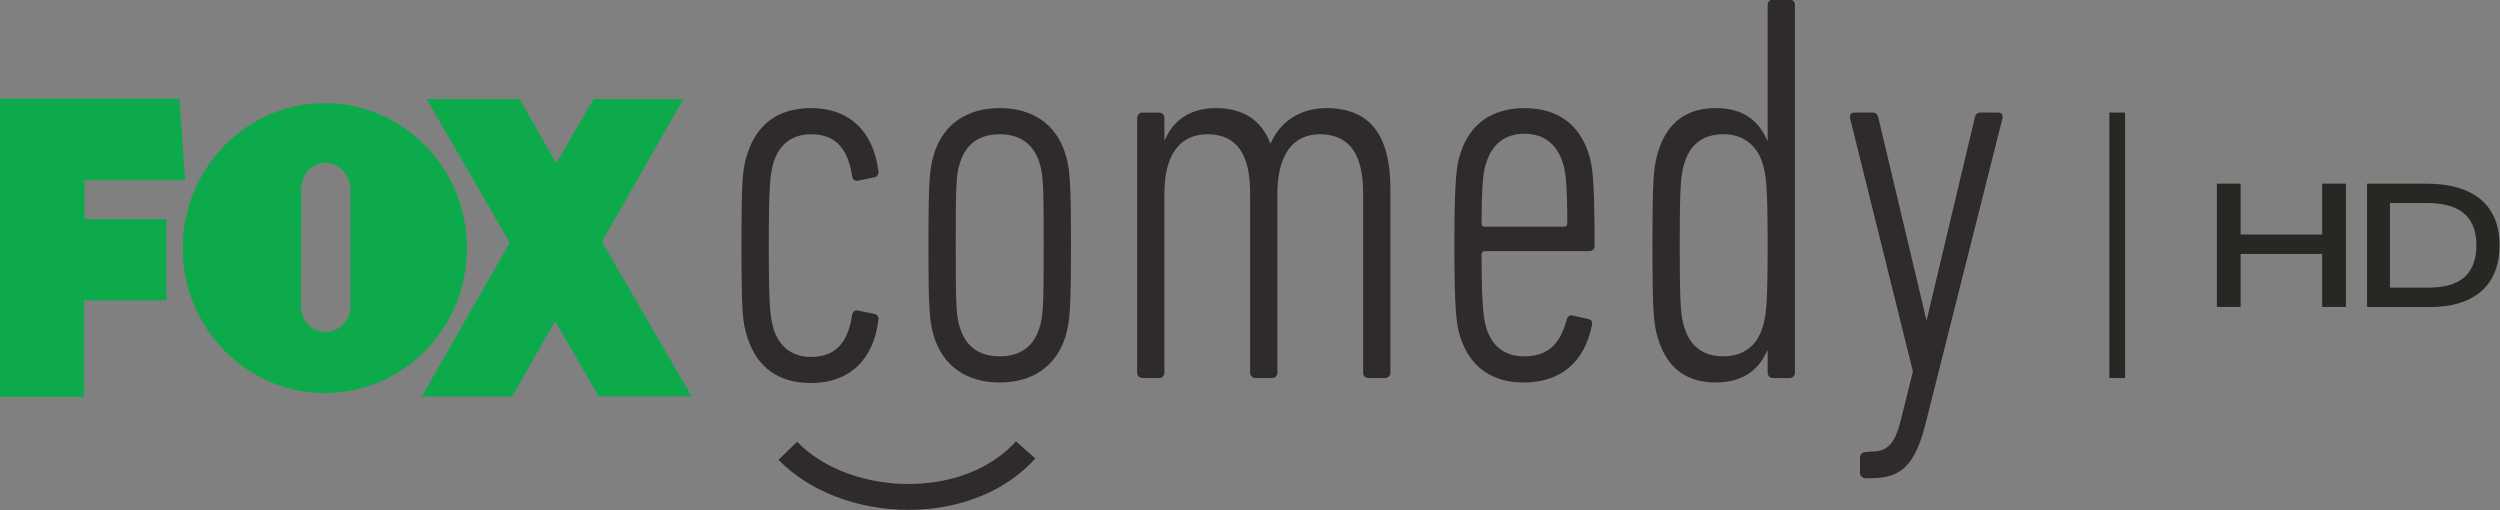 <?xml version="1.0" encoding="UTF-8" standalone="no"?>
<!-- Created with Inkscape (http://www.inkscape.org/) -->
<svg xmlns:rdf="http://www.w3.org/1999/02/22-rdf-syntax-ns#" xmlns="http://www.w3.org/2000/svg" height="122.49" width="600" version="1.1" xmlns:cc="http://creativecommons.org/ns#" xmlns:dc="http://purl.org/dc/elements/1.1/">
 <rect width="100%" height="100%" fill="#808080" stroke="none"/>
 <defs></defs>
 <g transform="translate(-100.371,-597.738)">
  <g fill-rule="nonzero" transform="matrix(1.006,0,0,1.006,-2.469,-4.064)">
   <path d="m656.22,671.44,0-12.643-19.45,0,0,12.643-5.67,0,0-29.418,5.67,0,0,12.142,19.45,0,0-12.142,5.67,0,0,29.418-5.67,0z" fill="#272724"/>
   <path d="m681.26,646.65-8.864,0,0,20.169,9.282,0c6.89,0,11.339-2.726,11.339-10.118,0-7.526-4.9-10.051-11.757-10.051m0.803,24.802-15.135,0,0-29.418,14.333,0c9.666,0,17.276,4.03,17.276,14.667,0,10.285-6.857,14.751-16.473,14.751" fill="#272724"/>
   <path fill="#272724" d="m609.21,688.4-3.746,0,0-63.334,3.746,0,0,63.334z"/>
   <path d="m280.58,634.76c2.258-7.041,7.442-10.754,15.135-10.754,9.031,0,14.868,5.452,16.072,15.002,0.134,0.669-0.134,1.204-0.803,1.472l-3.846,0.786c-0.803,0.268-1.455-0.134-1.605-0.92-1.054-7.175-4.365-10.101-9.817-10.101-3.98,0-7.292,1.856-8.897,6.506-0.786,2.927-1.187,4.516-1.187,20.052,0,15.537,0.401,17.125,1.187,20.052,1.605,4.649,4.917,6.506,8.897,6.506,5.452,0,8.763-2.927,9.817-10.085,0.151-0.803,0.803-1.204,1.605-0.937l3.846,0.803c0.669,0.251,0.937,0.786,0.803,1.455-1.204,9.566-7.041,15.002-16.072,15.002-7.693,0-12.878-3.713-15.135-10.754-1.204-3.713-1.455-5.569-1.455-22.042,0-16.456,0.251-18.33,1.455-22.042" fill="#2f2a2b"/>
   <path d="m350.15,636.88c-1.455-4.516-4.783-6.639-9.432-6.639s-7.961,2.124-9.416,6.639c-0.937,2.793-1.07,4.917-1.07,19.785,0,15.002,0.134,17.125,1.07,19.918,1.455,4.516,4.766,6.639,9.416,6.639s7.977-2.124,9.432-6.639c0.937-2.793,1.07-4.917,1.07-19.918,0-14.868-0.134-16.992-1.07-19.785m6.238,41.693c-2.258,7.158-7.961,10.887-15.67,10.887-7.693,0-13.396-3.729-15.654-10.887-1.07-3.579-1.338-6.104-1.338-21.909,0-15.67,0.268-18.196,1.338-21.775,2.258-7.175,7.961-10.887,15.654-10.887,7.71,0,13.413,3.713,15.67,10.887,1.07,3.579,1.338,6.104,1.338,21.775,0,15.804-0.268,18.33-1.338,21.909" fill="#2f2a2b"/>
   <path d="m428.75,688.41c-0.803,0-1.321-0.535-1.321-1.338v-42.747c0-9.432-3.328-14.082-10.352-14.082-6.121,0-9.968,4.516-10.101,13.68v43.148c0,0.803-0.535,1.338-1.321,1.338h-3.863c-0.786,0-1.321-0.535-1.321-1.338v-42.747c0-9.165-3.061-14.082-10.218-14.082-6.238,0-10.235,4.516-10.235,14.082v42.747c0,0.803-0.518,1.338-1.321,1.338h-3.846c-0.803,0-1.338-0.535-1.338-1.338v-60.675c0-0.786,0.535-1.321,1.338-1.321h3.846c0.803,0,1.321,0.535,1.321,1.321v5.184h0.134c1.723-4.114,5.452-7.576,12.092-7.576,6.506,0,10.887,2.793,13.011,8.362h0.134c2.124-4.9,6.773-8.362,13.279-8.362,10.218,0,15.269,6.238,15.269,19.249v43.817c0,0.803-0.535,1.338-1.321,1.338h-3.863z" fill="#2f2a2b"/>
   <path d="m476.14,651.49c0-10.352-0.535-12.878-1.187-14.734-1.472-4.382-4.649-6.639-9.031-6.639s-7.576,2.258-9.031,6.639c-0.669,1.856-1.204,4.382-1.204,14.734,0,0.535,0.268,0.803,0.803,0.803h18.848c0.535,0,0.803-0.268,0.803-0.803m5.184,6.639-24.835,0c-0.535,0-0.803,0.268-0.803,0.803,0,13.011,0.535,15.537,1.204,17.794,1.455,4.382,4.649,6.506,8.897,6.506,5.435,0,8.496-2.525,10.218-8.763,0.268-0.937,0.803-1.204,1.605-0.937l3.579,0.803c0.669,0.134,1.054,0.669,0.803,1.589-1.873,8.897-7.576,13.547-16.339,13.547-7.442,0-12.744-3.729-15.002-10.754-0.92-2.659-1.455-5.837-1.455-21.909s0.535-19.249,1.455-22.042c2.258-7.041,7.559-10.754,15.269-10.754,7.693,0,13.011,3.713,15.269,10.754,0.92,2.793,1.455,5.971,1.455,22.042,0,0.786-0.535,1.321-1.321,1.321" fill="#2f2a2b"/>
   <path d="m522.61,676.58c0.937-2.793,1.321-4.783,1.321-19.785s-0.385-16.992-1.321-19.918c-1.321-4.114-4.649-6.639-9.165-6.639-4.649,0-7.827,2.124-9.299,6.639-0.92,2.927-1.187,4.917-1.187,19.918,0,15.002,0.268,16.992,1.187,19.785,1.472,4.516,4.649,6.639,9.299,6.639,4.516,0,7.844-2.392,9.165-6.639m-24.701,2.793c-1.187-3.596-1.455-6.238-1.455-22.578,0-16.457,0.268-18.982,1.455-22.711,2.258-7.024,7.041-10.085,13.68-10.085,7.041,0,10.486,3.579,12.209,7.693h0.134v-32.261c0-0.786,0.535-1.321,1.338-1.321h3.846c0.803,0,1.321,0.535,1.321,1.321v87.634c0,0.803-0.518,1.338-1.321,1.338h-3.846c-0.803,0-1.338-0.535-1.338-1.338v-5.168h-0.134c-1.723,3.98-5.168,7.559-12.209,7.559-6.639,0-11.423-3.044-13.68-10.085" fill="#2f2a2b"/>
   <path d="m547.3,712.3c-0.803,0-1.338-0.535-1.338-1.321v-3.596c0-0.786,0.535-1.321,1.338-1.321l1.455-0.134c3.596,0,5.452-1.589,6.907-7.308l2.927-11.807-15.002-60.424c-0.134-0.786,0.268-1.321,1.054-1.321h4.382c0.803,0,1.204,0.535,1.338,1.321l11.423,48.065h0.117l11.423-48.065c0.134-0.786,0.535-1.321,1.338-1.321h4.248c0.786,0,1.187,0.535,1.054,1.321l-18.062,71.713c-2.642,11.272-6.104,14.199-13.413,14.199h-1.187z" fill="#2f2a2b"/>
   <path d="m319,719.85c-12.192,0-23.731-4.415-31.04-11.941l4.432-4.298c6.338,6.539,16.691,10.285,27.545,10.051,10.085-0.201,19.082-3.913,24.668-10.168l4.599,4.097c-6.723,7.543-17.343,12.008-29.133,12.242-0.368,0.017-0.719,0.017-1.07,0.017" fill="#2f2a2b"/>
   <path d="m102.21,692.88,0-71.144,42.847,0,1.321,19.45-23.999,0,0,9.282,19.55,0,0,19.417-19.684,0,0,22.996-20.035,0z" fill="#0daa4c"/>
   <path d="m267.24,692.78-21.424-36.91,19.467-34.034-21.44,0-8.914,15.319-8.747-15.319-22.193,0,19.851,34.268-21.022,36.709,21.557,0,10.285-17.978,10.402,17.945,22.176,0z" fill="#0daa4c"/>
   <path d="m185.82,671.6,0-28.414c0-3.244-2.826-6.154-6.004-6.154-3.161,0-5.736,2.91-5.736,6.154l-0.017,28.331c0,3.244,2.592,5.87,5.753,5.87,3.178,0,6.004-2.542,6.004-5.787m-40.004-14.199c0-19.099,15.185-34.585,33.916-34.585,18.714,0,33.9,15.486,33.9,34.585s-15.185,34.585-33.9,34.585c-18.731,0-33.916-15.486-33.916-34.585" fill="#0daa4c"/>
  </g>
  <g transform="matrix(16.724,0,0,-16.724,321.295,1587.33)">
   <path d="m0,0c0.169,0.526,0.556,0.804,1.131,0.804,0.674,0,1.11-0.407,1.2-1.121,0.01-0.05-0.01-0.09-0.06-0.109l-0.287-0.06c-0.06-0.02-0.109,0.01-0.12,0.069-0.079,0.536-0.327,0.755-0.733,0.755-0.298,0-0.546-0.139-0.665-0.487-0.059-0.218-0.089-0.337-0.089-1.498,0-1.16,0.03-1.279,0.089-1.497,0.119-0.347,0.367-0.486,0.665-0.486,0.406,0,0.654,0.218,0.733,0.753,0.011,0.06,0.06,0.09,0.12,0.07l0.287-0.059c0.05-0.02,0.07-0.06,0.06-0.11-0.09-0.714-0.526-1.12-1.2-1.12-0.575,0-0.962,0.277-1.131,0.803-0.089,0.278-0.109,0.416-0.109,1.646s0.02,1.369,0.109,1.647" fill-rule="nonzero" fill="#FFF"/>
  </g>
  <g transform="matrix(16.724,0,0,-16.724,408.209,1589.986)">
   <path d="m0,0c-0.109,0.337-0.357,0.496-0.704,0.496s-0.595-0.159-0.704-0.496c-0.07-0.208-0.08-0.367-0.08-1.478,0-1.12,0.01-1.279,0.08-1.488,0.109-0.337,0.357-0.496,0.704-0.496s0.595,0.159,0.704,0.496c0.07,0.209,0.08,0.368,0.08,1.488,0,1.111-0.01,1.27-0.08,1.478m0.466-3.115c-0.168-0.535-0.595-0.813-1.17-0.813s-1.002,0.278-1.17,0.813c-0.08,0.268-0.1,0.457-0.1,1.637,0,1.17,0.02,1.359,0.1,1.627,0.168,0.536,0.595,0.813,1.17,0.813s1.002-0.277,1.17-0.813c0.08-0.268,0.1-0.457,0.1-1.627,0-1.18-0.02-1.369-0.1-1.637" fill-rule="nonzero" fill="#FFF"/>
  </g>
  <g transform="matrix(16.724,0,0,-16.724,506.406,1654.347)">
   <path d="m0,0c-0.059,0-0.099,0.04-0.099,0.099v3.194c0,0.704-0.248,1.052-0.774,1.052-0.456,0-0.744-0.338-0.753-1.022v-3.224c0-0.059-0.04-0.099-0.1-0.099h-0.288c-0.059,0-0.098,0.04-0.098,0.099v3.194c0,0.684-0.229,1.052-0.764,1.052-0.466,0-0.764-0.338-0.764-1.052v-3.194c0-0.059-0.04-0.099-0.099-0.099h-0.288c-0.059,0-0.099,0.04-0.099,0.099v4.533c0,0.06,0.04,0.099,0.099,0.099h0.288c0.059,0,0.099-0.039,0.099-0.099v-0.387h0.01c0.129,0.308,0.407,0.566,0.902,0.566,0.487,0,0.814-0.209,0.972-0.625h0.01c0.159,0.367,0.506,0.625,0.992,0.625,0.764,0,1.141-0.466,1.141-1.439v-3.273c0-0.059-0.04-0.099-0.099-0.099h-0.288z" fill-rule="nonzero" fill="#FFF"/>
  </g>
  <g transform="matrix(16.724,0,0,-16.724,565.614,1608.228)">
   <path d="m0,0c0,0.774-0.04,0.962-0.089,1.101-0.109,0.327-0.347,0.496-0.675,0.496-0.327,0-0.565-0.169-0.674-0.496-0.05-0.139-0.09-0.327-0.09-1.101,0-0.04,0.02-0.06,0.06-0.06h1.409c0.039,0,0.059,0.02,0.059,0.06m0.387-0.496-1.855,0c-0.04,0-0.06-0.02-0.06-0.06,0-0.972,0.04-1.16,0.09-1.329,0.109-0.327,0.347-0.486,0.664-0.486,0.407,0,0.635,0.189,0.764,0.655,0.02,0.07,0.06,0.089,0.119,0.07l0.268-0.06c0.05-0.01,0.08-0.05,0.06-0.119-0.139-0.665-0.566-1.012-1.221-1.012-0.555,0-0.951,0.278-1.12,0.804-0.069,0.198-0.109,0.436-0.109,1.636s0.04,1.438,0.109,1.647c0.169,0.525,0.565,0.803,1.14,0.803,0.576,0,0.973-0.278,1.141-0.803,0.069-0.209,0.109-0.447,0.109-1.647,0-0.06-0.04-0.099-0.099-0.099" fill-rule="nonzero" fill="#FFF"/>
  </g>
  <g transform="matrix(16.724,0,0,-16.724,623.67,1639.581)">
   <path d="M0,0c0.07,0.208,0.099,0.357,0.099,1.478s-0.029,1.269-0.099,1.488c-0.099,0.307-0.347,0.496-0.684,0.496-0.347,0-0.585-0.159-0.694-0.496-0.07-0.219-0.09-0.367-0.09-1.488s0.02-1.27,0.09-1.478c0.109-0.337,0.347-0.496,0.694-0.496,0.337,0,0.585,0.179,0.684,0.496m-1.845-0.209c-0.089,0.269-0.109,0.467-0.109,1.687,0,1.23,0.02,1.418,0.109,1.696,0.169,0.525,0.526,0.754,1.022,0.754,0.526,0,0.783-0.268,0.912-0.575h0.01v2.41c0,0.059,0.04,0.099,0.1,0.099h0.287c0.06,0,0.099-0.04,0.099-0.099v-6.547c0-0.059-0.039-0.099-0.099-0.099h-0.287c-0.06,0-0.1,0.04-0.1,0.099v0.387h-0.01c-0.129-0.297-0.386-0.565-0.912-0.565-0.496,0-0.853,0.228-1.022,0.753" fill-rule="nonzero" fill="#FFF"/>
  </g>
  <g transform="matrix(16.724,0,0,-16.724,654.521,1684.202)">
   <path d="m0,0c-0.059,0-0.099,0.04-0.099,0.099v0.268c0,0.059,0.04,0.099,0.099,0.099l0.109,0.01c0.268,0,0.407,0.119,0.516,0.545l0.218,0.883-1.121,4.513c-0.01,0.06,0.02,0.099,0.08,0.099h0.327c0.059,0,0.089-0.039,0.099-0.099l0.853-3.59h0.01l0.853,3.59c0.01,0.06,0.039,0.099,0.099,0.099h0.318c0.059,0,0.089-0.039,0.079-0.099l-1.349-5.356c-0.198-0.843-0.456-1.061-1.002-1.061h-0.089z" fill-rule="nonzero" fill="#FFF"/>
  </g>
  <g transform="matrix(16.724,0,0,-16.724,369.295,1693.637)">
   <path d="m0,0c-0.911,0-1.773,0.33-2.318,0.892l0.33,0.321c0.474-0.488,1.247-0.768,2.058-0.751,0.753,0.015,1.425,0.293,1.842,0.76l0.345-0.306c-0.503-0.563-1.297-0.897-2.178-0.915-0.026-0.001-0.053-0.001-0.079-0.001" fill-rule="nonzero" fill="#FFF"/>
  </g>
  <g transform="matrix(16.724,0,0,-16.724,98.785,1659.939)">
   <path d="m0,0,0,5.315,3.201,0,0.098-1.453-1.792,0,0-0.693,1.46,0,0-1.451-1.47,0v-1.718h-1.497z" fill-rule="nonzero" fill="#000"/>
  </g>
  <g transform="matrix(16.724,0,0,-16.724,304.635,1659.814)">
   <path d="m0,0-1.601,2.758,1.455,2.542-1.602,0-0.665-1.145-0.654,1.145-1.658,0,1.483-2.56-1.571-2.743,1.611,0.001,0.768,1.343l0.777-1.341h1.657z" fill-rule="nonzero" fill="#000"/>
  </g>
  <g transform="matrix(16.724,0,0,-16.724,203.243,1633.354)">
   <path d="m0,0,0,2.123c0,0.242-0.211,0.459-0.448,0.459s-0.429-0.217-0.429-0.459l-0.001-2.117c0-0.242,0.193-0.439,0.43-0.439s0.448,0.19,0.448,0.433m-2.988,1.061c0,1.427,1.134,2.584,2.533,2.584s2.532-1.157,2.532-2.584-1.133-2.584-2.532-2.584-2.533,1.157-2.533,2.584" fill-rule="nonzero" fill="#000"/>
  </g>
 </g>
</svg>
